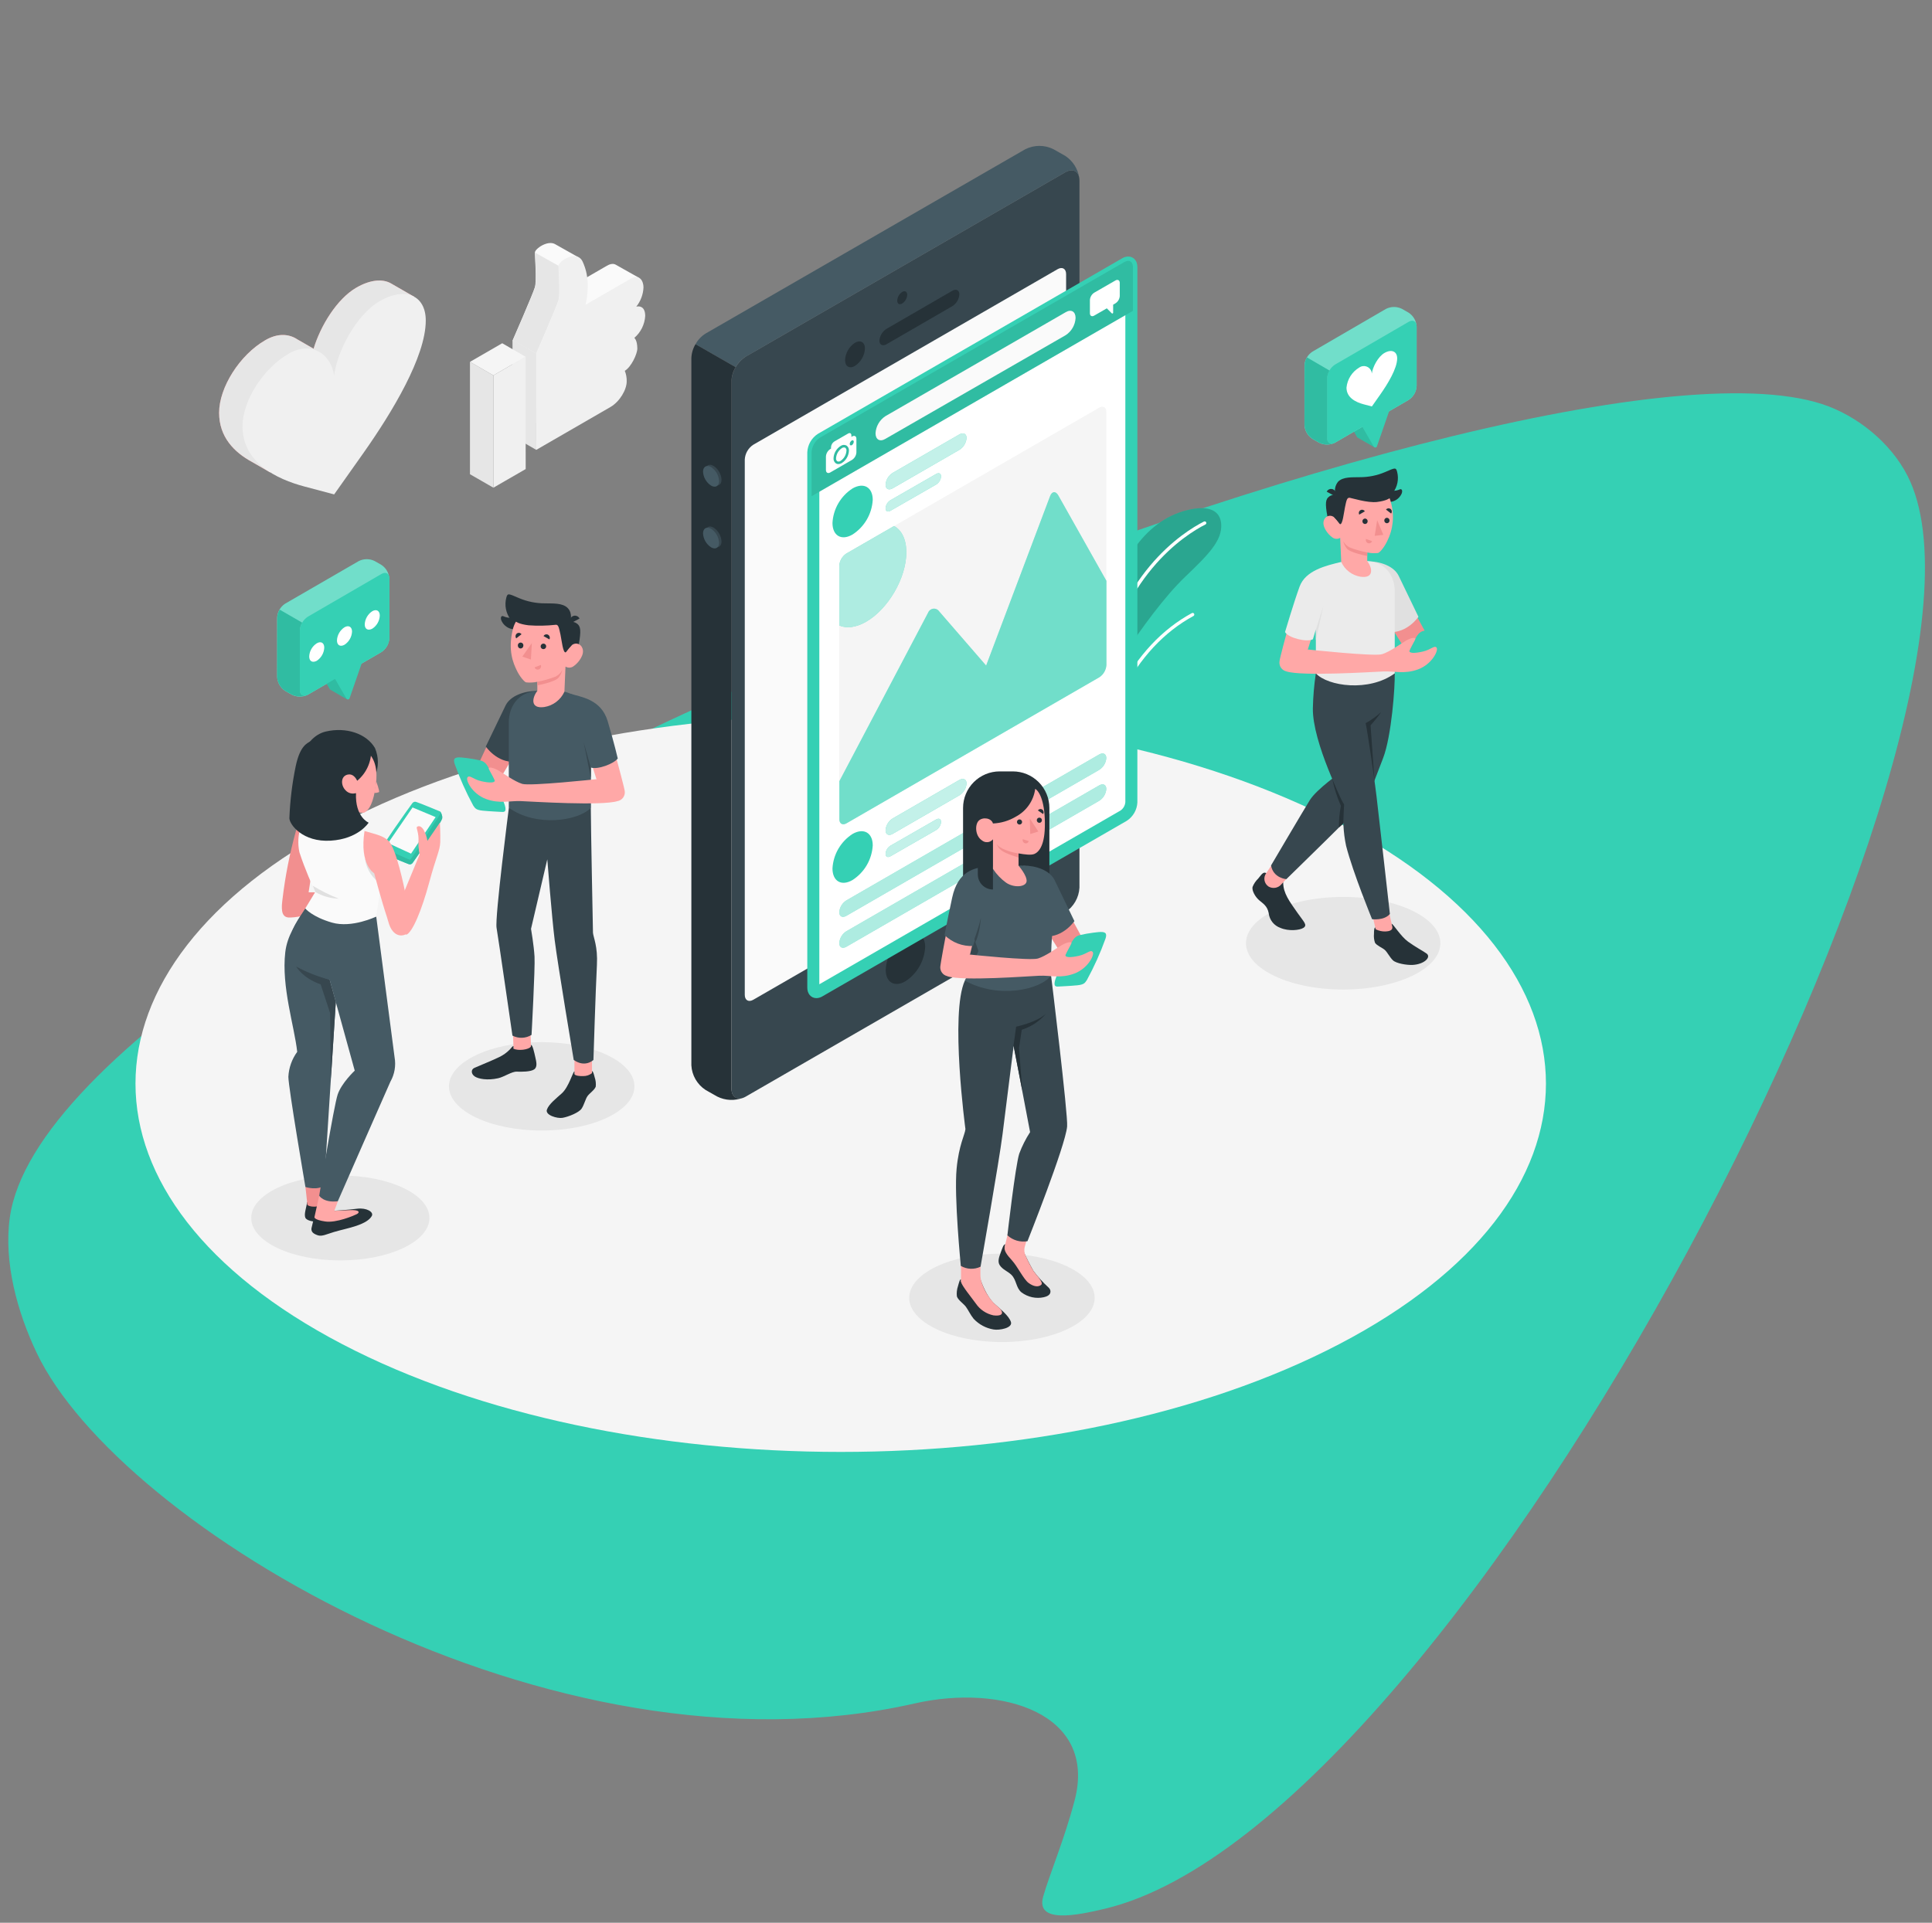 <svg width="221" height="220" viewBox="0 0 221 220" fill="none" xmlns="http://www.w3.org/2000/svg">
<rect x="0" y="0" width="221" height="220" fill="#808080" stroke="none"/>
<g style="mix-blend-mode:darken">
<path d="M208.417 46.231C174.217 35.096 6.399 102.196 1.127 139.281C0.399 144.405 1.978 150.127 4.201 154.801C13.598 174.563 62.969 204.371 104.608 194.911C114.637 192.633 125.53 196.05 122.926 205.999C121.748 210.496 120.033 214.511 119.33 216.998C118.442 220.143 123.23 219.151 126.408 218.39C167.559 208.539 232.395 82.247 218.2 54.439C216.27 50.658 212.452 47.545 208.417 46.231Z" fill="#35D0B4"/>
</g>
<path d="M39.126 153.784C70.631 170.242 121.707 170.242 153.212 153.784C184.717 137.326 184.714 110.646 153.212 94.188C121.711 77.731 70.631 77.731 39.126 94.188C7.621 110.646 7.625 137.326 39.126 153.784Z" fill="#F5F5F5"/>
<path d="M153.645 113.221C159.785 113.221 164.763 110.849 164.763 107.923C164.763 104.997 159.785 102.625 153.645 102.625C147.504 102.625 142.526 104.997 142.526 107.923C142.526 110.849 147.504 113.221 153.645 113.221Z" fill="#E6E6E6"/>
<path d="M38.931 144.215C44.56 144.215 49.124 142.04 49.124 139.357C49.124 136.674 44.56 134.499 38.931 134.499C33.301 134.499 28.738 136.674 28.738 139.357C28.738 142.04 33.301 144.215 38.931 144.215Z" fill="#E6E6E6"/>
<path d="M114.612 153.555C120.47 153.555 125.219 151.29 125.219 148.497C125.219 145.704 120.47 143.44 114.612 143.44C108.754 143.44 104.005 145.704 104.005 148.497C104.005 151.29 108.754 153.555 114.612 153.555Z" fill="#E6E6E6"/>
<path d="M61.965 129.355C67.823 129.355 72.572 127.091 72.572 124.298C72.572 121.505 67.823 119.241 61.965 119.241C56.107 119.241 51.358 121.505 51.358 124.298C51.358 127.091 56.107 129.355 61.965 129.355Z" fill="#E6E6E6"/>
<path d="M124.384 95.557C124.644 92.44 131.788 80.746 133.972 78.934C136.157 77.121 140.015 72.542 138.353 69.94C136.691 67.338 131.807 68.496 127.219 76.606C123.662 82.897 122.557 96.809 122.557 96.809L124.384 95.557Z" fill="#35D0B4"/>
<path d="M123.407 95.263H123.377C123.352 95.26 123.329 95.251 123.308 95.238C123.287 95.226 123.269 95.209 123.254 95.189C123.24 95.169 123.23 95.146 123.224 95.122C123.219 95.098 123.218 95.073 123.223 95.049C125.242 81.994 129.532 73.85 136.337 70.15C136.381 70.126 136.433 70.121 136.481 70.135C136.505 70.142 136.527 70.153 136.546 70.169C136.565 70.185 136.581 70.204 136.593 70.225C136.605 70.247 136.612 70.271 136.615 70.296C136.618 70.32 136.615 70.345 136.608 70.369C136.601 70.393 136.59 70.415 136.574 70.434C136.559 70.453 136.54 70.469 136.518 70.481C129.821 74.121 125.595 82.179 123.591 95.109C123.583 95.152 123.56 95.191 123.527 95.22C123.493 95.248 123.451 95.263 123.407 95.263Z" fill="white"/>
<path d="M125.103 80.434C125.103 80.434 130.837 70.523 135.585 65.984C138.217 63.469 139.834 61.848 139.691 59.946C139.586 58.502 138.387 57.731 135.807 58.367C130.667 59.63 127.911 64.837 126.137 70.669C124.877 74.775 125.103 80.434 125.103 80.434Z" fill="#35D0B4"/>
<path opacity="0.2" d="M125.103 80.434C125.103 80.434 130.837 70.523 135.585 65.984C138.217 63.469 139.834 61.848 139.691 59.946C139.586 58.502 138.387 57.731 135.807 58.367C130.667 59.63 127.911 64.837 126.137 70.669C124.877 74.775 125.103 80.434 125.103 80.434Z" fill="black"/>
<path d="M125.768 78.806H125.742C125.692 78.797 125.648 78.77 125.618 78.729C125.589 78.688 125.576 78.638 125.584 78.588C127.625 65.706 135.386 60.856 137.717 59.675C137.762 59.653 137.813 59.649 137.86 59.664C137.908 59.68 137.947 59.713 137.969 59.758C137.981 59.78 137.988 59.803 137.99 59.828C137.992 59.853 137.989 59.878 137.981 59.901C137.974 59.925 137.961 59.946 137.945 59.965C137.929 59.984 137.909 59.999 137.887 60.01C135.597 61.171 127.971 65.939 125.956 78.648C125.949 78.692 125.926 78.733 125.891 78.762C125.857 78.791 125.813 78.806 125.768 78.806Z" fill="white"/>
<path d="M47.372 33.953L44.763 32.449C43.796 31.873 42.364 31.986 40.762 32.911C38.547 34.19 36.652 37.295 35.874 39.901L34.024 38.837C33.073 38.198 31.768 38.085 30.328 38.935C27.422 40.612 25.064 44.327 25.064 47.229C25.064 49.985 26.764 51.741 28.854 52.869L30.911 54.057L30.937 53.764C31.351 53.903 31.761 54.027 32.159 54.14L35.543 55.035L38.927 50.222C42.157 45.639 46.004 39.318 46.004 35.145C46.004 34.987 45.996 34.833 45.981 34.682L46.695 35.058L47.372 33.953Z" fill="#F28F8F"/>
<path d="M47.372 33.953L44.763 32.449C43.796 31.873 42.364 31.986 40.762 32.911C38.547 34.19 36.652 37.295 35.874 39.901L34.024 38.837C33.073 38.198 31.768 38.085 30.328 38.935C27.422 40.612 25.064 44.327 25.064 47.229C25.064 49.985 26.764 51.741 28.854 52.869L30.911 54.057L30.937 53.764C31.351 53.903 31.761 54.027 32.159 54.14L35.543 55.035L38.927 50.222C42.157 45.639 46.004 39.318 46.004 35.145C46.004 34.987 45.996 34.833 45.981 34.682L46.695 35.058L47.372 33.953Z" fill="#E6E6E6"/>
<path d="M38.224 56.569L34.84 55.671C31.603 54.813 27.741 52.922 27.741 48.775C27.741 45.868 30.099 42.153 33.005 40.476C35.678 38.931 37.893 40.582 38.22 42.973C38.559 40.198 40.766 35.995 43.439 34.453C46.342 32.776 48.703 33.772 48.703 36.675C48.703 40.811 44.853 47.169 41.627 51.756L38.224 56.569Z" fill="#F0F0F0"/>
<path d="M71.139 34.656C71.144 34.467 71.117 34.279 71.06 34.099L73.087 31.779L70.492 30.321C70.248 30.151 69.894 30.133 69.421 30.407L64.909 33.02L64.303 33.37C64.41 32.849 64.483 32.321 64.522 31.791C64.522 31.569 64.54 31.355 64.54 31.144L64.623 31.189L66.127 29.415L63.555 27.967C62.687 27.399 61.183 28.474 61.183 28.899C61.183 29.415 61.404 32.095 61.183 32.862C60.961 33.629 58.645 38.927 58.645 38.927V49.974L67.105 45.086C68.233 44.439 68.985 43.071 68.985 42.142C68.997 41.727 68.92 41.314 68.759 40.931C69.477 40.518 70.195 39.017 70.195 38.378C70.195 37.416 69.864 37.168 69.864 37.168C70.233 36.854 70.535 36.471 70.754 36.04C70.973 35.609 71.104 35.138 71.139 34.656Z" fill="#FAFAFA"/>
<path d="M61.348 51.478L58.675 49.933L58.663 38.89L61.34 40.435L61.348 51.478Z" fill="#E6E6E6"/>
<path d="M72.903 39.875C72.903 40.514 72.188 42.014 71.47 42.428C71.626 42.814 71.701 43.229 71.688 43.646C71.688 44.567 70.917 45.944 69.808 46.583L61.348 51.471V40.898V40.431C61.348 40.431 63.672 35.13 63.89 34.363C64.108 33.596 63.89 30.919 63.89 30.403C63.89 29.888 65.992 28.489 66.657 29.956C67.323 31.422 67.379 32.919 66.992 34.867L72.105 31.911C73.184 31.287 73.609 32.182 73.609 32.881C73.575 33.684 73.287 34.456 72.786 35.085C72.786 35.085 73.805 34.784 73.805 36.152C73.776 36.633 73.651 37.102 73.437 37.533C73.224 37.964 72.925 38.347 72.56 38.66C72.56 38.66 72.903 38.92 72.903 39.875Z" fill="#F0F0F0"/>
<path d="M56.437 55.802L60.133 53.67L60.122 40.819L56.437 42.95V55.802Z" fill="#F0F0F0"/>
<path d="M56.438 55.802L53.76 54.261V41.405L56.438 42.95V55.802Z" fill="#E6E6E6"/>
<path d="M57.449 39.273L60.122 40.819L56.438 42.95L53.76 41.405L57.449 39.273Z" fill="#F5F5F5"/>
<path d="M63.879 34.366C63.66 35.118 61.337 40.435 61.337 40.435L58.667 38.931C58.667 38.931 60.983 33.633 61.205 32.866C61.427 32.099 61.205 29.418 61.205 28.903L63.882 30.407C63.879 30.922 64.104 33.603 63.879 34.366Z" fill="#E6E6E6"/>
<path d="M157.221 51.177L155.98 48.846L156.976 45.966V44.203L153.923 45.966V47.729L155.235 50.008C155.256 50.044 155.287 50.071 155.325 50.087L157.221 51.177Z" fill="#35D0B4"/>
<path opacity="0.1" d="M157.221 51.177L155.98 48.846L156.976 45.966V44.203L153.923 45.966V47.729L155.235 50.008C155.256 50.044 155.287 50.071 155.325 50.087L157.221 51.177Z" fill="black"/>
<path d="M150.137 40.232L158.544 35.344C158.828 35.201 159.142 35.127 159.46 35.127C159.778 35.127 160.091 35.201 160.375 35.344L161.127 35.776C161.395 35.95 161.617 36.184 161.777 36.459C161.936 36.735 162.028 37.045 162.045 37.363V44.176C162.027 44.494 161.935 44.804 161.775 45.079C161.616 45.355 161.394 45.589 161.127 45.763L152.712 50.651C152.428 50.794 152.115 50.868 151.797 50.868C151.479 50.868 151.165 50.794 150.881 50.651L150.129 50.219C149.863 50.045 149.641 49.81 149.482 49.535C149.323 49.259 149.232 48.95 149.215 48.632V41.811C149.235 41.494 149.328 41.186 149.488 40.912C149.648 40.638 149.87 40.405 150.137 40.232Z" fill="#35D0B4"/>
<path opacity="0.3" d="M150.137 40.232L158.544 35.344C158.828 35.201 159.142 35.127 159.46 35.127C159.778 35.127 160.091 35.201 160.375 35.344L161.127 35.776C161.395 35.95 161.617 36.184 161.777 36.459C161.936 36.735 162.028 37.045 162.045 37.363V44.176C162.027 44.494 161.935 44.804 161.775 45.079C161.616 45.355 161.394 45.589 161.127 45.763L152.712 50.651C152.428 50.794 152.115 50.868 151.797 50.868C151.479 50.868 151.165 50.794 150.881 50.651L150.129 50.219C149.863 50.045 149.641 49.81 149.482 49.535C149.323 49.259 149.232 48.95 149.215 48.632V41.811C149.235 41.494 149.328 41.186 149.488 40.912C149.648 40.638 149.87 40.405 150.137 40.232Z" fill="white"/>
<path d="M152.716 50.643C152.208 50.933 151.799 50.7 151.799 50.113V43.3C151.816 42.982 151.908 42.673 152.068 42.397C152.227 42.121 152.449 41.887 152.716 41.713L161.131 36.825C161.639 36.532 162.048 36.769 162.048 37.356V44.169C162.031 44.487 161.939 44.796 161.779 45.072C161.62 45.347 161.398 45.582 161.131 45.755" fill="#35D0B4"/>
<path d="M149.223 48.624C149.239 48.942 149.331 49.251 149.49 49.527C149.648 49.803 149.87 50.037 150.137 50.211L150.889 50.643C151.147 50.773 151.429 50.846 151.718 50.859C152.006 50.871 152.294 50.822 152.562 50.715C152.133 50.88 151.81 50.636 151.81 50.113V43.3C151.822 42.981 151.915 42.671 152.081 42.398L149.501 40.894C149.337 41.167 149.245 41.478 149.234 41.796L149.223 48.624Z" fill="#35D0B4"/>
<path opacity="0.1" d="M149.223 48.624C149.239 48.942 149.331 49.251 149.49 49.527C149.648 49.803 149.87 50.037 150.137 50.211L150.889 50.643C151.147 50.773 151.429 50.846 151.718 50.859C152.006 50.871 152.294 50.822 152.562 50.715C152.133 50.88 151.81 50.636 151.81 50.113V43.3C151.822 42.981 151.915 42.671 152.081 42.398L149.501 40.894C149.337 41.167 149.245 41.478 149.234 41.796L149.223 48.624Z" fill="black"/>
<path d="M155.837 48.835L157.149 51.11C157.168 51.142 157.197 51.168 157.23 51.184C157.263 51.201 157.301 51.208 157.338 51.205C157.376 51.201 157.411 51.187 157.441 51.164C157.47 51.142 157.493 51.111 157.506 51.076L158.894 47.071V45.308L155.837 47.071V48.835Z" fill="#35D0B4"/>
<path d="M156.927 46.507L155.987 46.259C155.092 46.022 154.024 45.507 154.024 44.353C154.07 43.883 154.225 43.43 154.478 43.031C154.73 42.631 155.074 42.297 155.48 42.056C155.613 41.96 155.769 41.903 155.932 41.889C156.095 41.874 156.258 41.904 156.406 41.975C156.554 42.045 156.679 42.154 156.77 42.29C156.861 42.426 156.914 42.584 156.923 42.747C157.017 41.995 157.627 40.815 158.367 40.386C159.172 39.924 159.822 40.198 159.822 41.003C159.822 42.153 158.758 43.906 157.863 45.176L156.927 46.507Z" fill="white"/>
<path d="M32.622 69.071L41.036 64.202C41.32 64.057 41.634 63.982 41.952 63.982C42.27 63.982 42.584 64.057 42.868 64.202L43.62 64.631C43.886 64.805 44.107 65.04 44.266 65.315C44.424 65.591 44.516 65.9 44.533 66.217V73.031C44.516 73.348 44.424 73.657 44.266 73.933C44.107 74.208 43.886 74.443 43.62 74.617L35.216 79.486C34.932 79.631 34.617 79.706 34.299 79.706C33.98 79.706 33.665 79.631 33.381 79.486L32.629 79.058C32.359 78.883 32.134 78.647 31.973 78.368C31.812 78.09 31.72 77.777 31.704 77.456V70.658C31.721 70.34 31.813 70.03 31.972 69.754C32.132 69.478 32.354 69.244 32.622 69.071Z" fill="#35D0B4"/>
<path opacity="0.3" d="M32.622 69.071L41.036 64.202C41.32 64.057 41.634 63.982 41.952 63.982C42.27 63.982 42.584 64.057 42.868 64.202L43.62 64.631C43.886 64.805 44.107 65.04 44.266 65.315C44.424 65.591 44.516 65.9 44.533 66.217V73.031C44.516 73.348 44.424 73.657 44.266 73.933C44.107 74.208 43.886 74.443 43.62 74.617L35.216 79.486C34.932 79.631 34.617 79.706 34.299 79.706C33.98 79.706 33.665 79.631 33.381 79.486L32.629 79.058C32.359 78.883 32.134 78.647 31.973 78.368C31.812 78.09 31.72 77.777 31.704 77.456V70.658C31.721 70.34 31.813 70.03 31.972 69.754C32.132 69.478 32.354 69.244 32.622 69.071Z" fill="white"/>
<path d="M39.702 80.024L38.461 77.689L39.461 74.809V73.046L36.404 74.824V76.588L37.72 78.844C37.74 78.878 37.77 78.906 37.807 78.922L39.702 80.024Z" fill="#35D0B4"/>
<path opacity="0.1" d="M39.702 80.024L38.461 77.689L39.461 74.809V73.046L36.404 74.824V76.588L37.72 78.844C37.74 78.878 37.77 78.906 37.807 78.922L39.702 80.024Z" fill="black"/>
<path d="M35.216 79.486C34.708 79.78 34.299 79.543 34.299 78.956V72.143C34.316 71.826 34.408 71.517 34.568 71.242C34.727 70.967 34.949 70.733 35.216 70.56L43.635 65.672C44.139 65.383 44.548 65.62 44.548 66.202V73.015C44.531 73.333 44.439 73.642 44.281 73.918C44.122 74.193 43.901 74.428 43.635 74.602" fill="#35D0B4"/>
<path d="M31.704 77.456C31.722 77.774 31.814 78.083 31.973 78.359C32.133 78.635 32.355 78.869 32.622 79.043L33.374 79.471C33.632 79.601 33.915 79.674 34.204 79.687C34.493 79.7 34.781 79.652 35.051 79.547C34.618 79.708 34.299 79.464 34.299 78.941V72.143C34.31 71.825 34.401 71.514 34.566 71.241L31.99 69.755C31.825 70.028 31.731 70.339 31.719 70.658L31.704 77.456Z" fill="#35D0B4"/>
<path opacity="0.1" d="M31.704 77.456C31.722 77.774 31.814 78.083 31.973 78.359C32.133 78.635 32.355 78.869 32.622 79.043L33.374 79.471C33.632 79.601 33.915 79.674 34.204 79.687C34.493 79.7 34.781 79.652 35.051 79.547C34.618 79.708 34.299 79.464 34.299 78.941V72.143C34.31 71.825 34.401 71.514 34.566 71.241L31.99 69.755C31.825 70.028 31.731 70.339 31.719 70.658L31.704 77.456Z" fill="black"/>
<path d="M38.322 77.678L39.634 79.934C39.653 79.966 39.681 79.992 39.714 80.009C39.747 80.026 39.784 80.034 39.822 80.03C39.859 80.026 39.894 80.012 39.923 79.989C39.953 79.966 39.975 79.935 39.987 79.9L41.375 75.896V74.132L38.322 75.896V77.678Z" fill="#35D0B4"/>
<path d="M36.231 73.609C35.978 73.773 35.767 73.995 35.617 74.256C35.467 74.518 35.383 74.812 35.37 75.114C35.37 75.662 35.746 75.865 36.231 75.61C36.483 75.445 36.693 75.222 36.842 74.961C36.992 74.7 37.078 74.407 37.092 74.106C37.096 73.557 36.72 73.32 36.231 73.609Z" fill="white"/>
<path d="M39.408 71.771C39.155 71.935 38.945 72.157 38.795 72.419C38.644 72.68 38.558 72.974 38.544 73.275C38.544 73.824 38.92 74.046 39.408 73.771C39.66 73.606 39.87 73.384 40.019 73.123C40.169 72.861 40.255 72.568 40.269 72.267C40.269 71.718 39.882 71.496 39.408 71.771Z" fill="white"/>
<path d="M42.582 69.936C42.33 70.101 42.121 70.323 41.971 70.585C41.821 70.846 41.736 71.139 41.721 71.44C41.721 71.989 42.097 72.192 42.582 71.936C42.836 71.773 43.046 71.551 43.196 71.29C43.346 71.028 43.431 70.734 43.443 70.432C43.443 69.88 43.059 69.658 42.582 69.936Z" fill="white"/>
<path d="M121.85 19.714L85.295 40.807C84.822 41.117 84.427 41.533 84.145 42.023C83.862 42.513 83.698 43.062 83.667 43.627V124.539C83.667 125.576 84.397 125.998 85.295 125.479L121.85 104.385C122.324 104.076 122.718 103.66 123.001 103.17C123.284 102.68 123.447 102.13 123.478 101.565V20.654C123.478 19.616 122.749 19.195 121.85 19.714Z" fill="#37474F"/>
<path d="M85.296 40.807L121.85 19.714C122.655 19.251 123.32 19.541 123.452 20.349C123.378 19.84 123.197 19.353 122.921 18.92C122.644 18.486 122.28 18.116 121.85 17.834L120.523 17.082C120.018 16.826 119.461 16.692 118.895 16.692C118.329 16.692 117.771 16.826 117.267 17.082L80.712 38.164C80.231 38.464 79.835 38.882 79.561 39.379L84.145 42.011C84.42 41.518 84.816 41.104 85.296 40.807Z" fill="#455A64"/>
<path d="M79.084 121.892C79.114 122.457 79.277 123.007 79.56 123.497C79.843 123.987 80.238 124.403 80.712 124.712L82.039 125.464C82.498 125.695 83.001 125.826 83.514 125.849C84.028 125.872 84.54 125.785 85.017 125.595C84.265 125.885 83.667 125.452 83.667 124.524V43.616C83.686 43.049 83.851 42.496 84.145 42.011L79.561 39.379C79.268 39.864 79.104 40.417 79.084 40.984V121.892Z" fill="#263238"/>
<path d="M86.171 50.884L120.974 30.802C121.512 30.49 121.952 30.742 121.952 31.366V92.62C121.932 92.959 121.834 93.288 121.664 93.582C121.494 93.876 121.258 94.126 120.974 94.312L86.171 114.39C85.634 114.703 85.194 114.451 85.194 113.826V52.576C85.212 52.237 85.31 51.907 85.48 51.613C85.65 51.319 85.887 51.069 86.171 50.884Z" fill="#FAFAFA"/>
<path d="M103.204 33.4C103.038 33.509 102.9 33.656 102.8 33.828C102.701 34.001 102.644 34.194 102.633 34.393C102.633 34.769 102.888 34.908 103.204 34.724C103.371 34.615 103.51 34.468 103.609 34.296C103.708 34.123 103.766 33.93 103.776 33.731C103.776 33.366 103.52 33.22 103.204 33.4Z" fill="#263238"/>
<path d="M97.794 39.221C97.463 39.44 97.189 39.734 96.993 40.079C96.797 40.424 96.685 40.81 96.666 41.206C96.666 41.935 97.177 42.232 97.794 41.868C98.128 41.65 98.406 41.357 98.605 41.012C98.804 40.667 98.919 40.28 98.941 39.882C98.941 39.153 98.425 38.856 97.794 39.221Z" fill="#263238"/>
<path d="M100.595 38.972C100.595 39.461 100.971 39.645 101.411 39.386L108.931 35.036C109.163 34.889 109.357 34.691 109.498 34.456C109.639 34.221 109.723 33.956 109.743 33.682C109.743 33.197 109.367 33.013 108.931 33.272L101.411 37.623C101.178 37.768 100.983 37.965 100.842 38.2C100.7 38.434 100.615 38.699 100.595 38.972Z" fill="#263238"/>
<path d="M81.618 53.306C81.886 53.479 82.108 53.713 82.268 53.989C82.427 54.264 82.519 54.574 82.536 54.892C82.536 55.475 82.126 55.712 81.618 55.422C81.352 55.247 81.131 55.012 80.972 54.736C80.813 54.46 80.722 54.15 80.704 53.832C80.712 53.249 81.114 53.016 81.618 53.306Z" fill="#37474F"/>
<path d="M81.618 60.363C81.885 60.537 82.107 60.771 82.266 61.047C82.426 61.322 82.518 61.632 82.536 61.95C82.536 62.536 82.126 62.773 81.618 62.48C81.356 62.306 81.138 62.075 80.981 61.803C80.823 61.531 80.731 61.226 80.712 60.912C80.712 60.31 81.114 60.074 81.618 60.363Z" fill="#37474F"/>
<path d="M81.336 53.445C81.603 53.618 81.825 53.853 81.984 54.128C82.144 54.404 82.236 54.713 82.254 55.031C82.254 55.618 81.844 55.855 81.336 55.562C81.07 55.387 80.848 55.153 80.689 54.877C80.529 54.602 80.437 54.293 80.419 53.975C80.419 53.392 80.832 53.155 81.336 53.445Z" fill="#455A64"/>
<path d="M81.336 60.506C81.603 60.68 81.825 60.914 81.984 61.19C82.144 61.465 82.236 61.775 82.254 62.093C82.254 62.679 81.844 62.916 81.336 62.623C81.07 62.449 80.848 62.214 80.689 61.939C80.529 61.663 80.437 61.354 80.419 61.036C80.419 60.45 80.832 60.213 81.336 60.506Z" fill="#455A64"/>
<path d="M103.573 107.055C102.916 107.484 102.369 108.062 101.977 108.742C101.585 109.422 101.359 110.185 101.317 110.969C101.317 112.413 102.328 112.996 103.573 112.277C104.23 111.847 104.777 111.269 105.169 110.588C105.561 109.907 105.787 109.144 105.829 108.359C105.833 106.916 104.821 106.333 103.573 107.055Z" fill="#263238"/>
<path d="M93.387 113.518C93.067 113.518 93.034 113.142 93.034 113.007V51.756C93.053 51.45 93.143 51.153 93.296 50.888C93.45 50.623 93.662 50.396 93.917 50.226L128.72 30.144C128.824 30.082 128.941 30.046 129.062 30.039C129.381 30.039 129.415 30.392 129.415 30.546V91.8C129.396 92.106 129.306 92.403 129.153 92.667C128.999 92.932 128.787 93.158 128.532 93.327L93.729 113.409C93.626 113.474 93.508 113.512 93.387 113.518Z" fill="white" stroke="#35D0B4" stroke-miterlimit="10"/>
<path d="M129.062 30.227C129.205 30.227 129.227 30.426 129.227 30.546V91.8C129.208 92.073 129.127 92.338 128.991 92.574C128.854 92.811 128.665 93.013 128.438 93.165L93.635 113.247C93.56 113.295 93.475 113.323 93.387 113.33C93.244 113.33 93.222 113.127 93.222 113.007V51.756C93.24 51.484 93.321 51.219 93.458 50.983C93.595 50.746 93.784 50.544 94.011 50.392L128.814 30.309C128.888 30.261 128.973 30.232 129.062 30.227ZM129.062 29.851C128.907 29.856 128.757 29.901 128.626 29.982L93.823 50.064C93.538 50.249 93.301 50.499 93.132 50.793C92.962 51.087 92.864 51.417 92.846 51.756V113.007C92.846 113.45 93.067 113.706 93.387 113.706C93.542 113.7 93.692 113.653 93.823 113.571L128.626 93.492C128.91 93.307 129.147 93.057 129.317 92.763C129.487 92.469 129.585 92.139 129.603 91.8V30.546C129.603 30.106 129.381 29.851 129.062 29.851Z" fill="#35D0B4"/>
<path d="M129.062 30.227C129.205 30.227 129.227 30.426 129.227 30.546V91.8C129.208 92.073 129.127 92.338 128.991 92.574C128.854 92.811 128.665 93.013 128.438 93.165L93.635 113.247C93.56 113.295 93.475 113.323 93.387 113.33C93.244 113.33 93.222 113.127 93.222 113.007V51.756C93.24 51.484 93.321 51.219 93.458 50.983C93.595 50.746 93.784 50.544 94.011 50.392L128.814 30.309C128.888 30.261 128.973 30.232 129.062 30.227M129.062 29.851C128.907 29.856 128.757 29.901 128.626 29.982L93.823 50.064C93.538 50.249 93.301 50.499 93.132 50.793C92.962 51.087 92.864 51.417 92.846 51.756V113.007C92.846 113.45 93.067 113.706 93.387 113.706C93.542 113.7 93.692 113.653 93.823 113.571L128.626 93.492C128.91 93.307 129.147 93.057 129.317 92.763C129.487 92.469 129.585 92.139 129.603 91.8V30.546C129.603 30.106 129.381 29.851 129.062 29.851V29.851Z" stroke="#35D0B4" stroke-miterlimit="10"/>
<path d="M129.592 30.546C129.592 29.922 129.156 29.67 128.614 29.982L93.812 50.064C93.527 50.249 93.29 50.499 93.12 50.793C92.95 51.087 92.852 51.417 92.834 51.756V56.776L129.592 35.566V30.546Z" fill="#35D0B4"/>
<path opacity="0.1" d="M129.592 30.546C129.592 29.922 129.156 29.67 128.614 29.982L93.812 50.064C93.527 50.249 93.29 50.499 93.12 50.793C92.95 51.087 92.852 51.417 92.834 51.756V56.776L129.592 35.566V30.546Z" fill="black"/>
<path d="M96.681 51.222C96.619 51.199 96.552 51.191 96.487 51.2C96.421 51.208 96.359 51.233 96.305 51.271C96.111 51.4 95.95 51.571 95.834 51.772C95.718 51.973 95.65 52.198 95.635 52.429C95.626 52.496 95.635 52.564 95.66 52.626C95.686 52.688 95.728 52.742 95.782 52.783C95.844 52.808 95.911 52.817 95.977 52.807C96.043 52.798 96.106 52.772 96.158 52.73C96.35 52.602 96.51 52.431 96.626 52.231C96.741 52.031 96.809 51.806 96.824 51.576C96.833 51.51 96.825 51.442 96.8 51.38C96.775 51.318 96.734 51.263 96.681 51.222Z" fill="white"/>
<path d="M97.474 49.94L97.391 49.989V49.82C97.391 49.583 97.226 49.485 97.015 49.606L95.436 50.516C95.328 50.586 95.237 50.681 95.172 50.792C95.106 50.904 95.068 51.029 95.06 51.159V51.331L94.974 51.38C94.829 51.474 94.709 51.601 94.623 51.75C94.537 51.899 94.487 52.066 94.477 52.238V53.768C94.477 54.084 94.699 54.215 94.974 54.057L97.467 52.617C97.611 52.523 97.731 52.396 97.818 52.246C97.904 52.097 97.954 51.929 97.963 51.756V50.219C97.97 49.91 97.749 49.782 97.474 49.94ZM96.301 52.978C96.18 53.053 96.041 53.094 95.899 53.099C95.806 53.1 95.716 53.076 95.635 53.031C95.538 52.965 95.46 52.875 95.409 52.769C95.358 52.664 95.337 52.546 95.346 52.429C95.359 52.148 95.44 51.873 95.581 51.629C95.722 51.385 95.92 51.178 96.158 51.027C96.254 50.958 96.366 50.917 96.484 50.907C96.601 50.898 96.719 50.921 96.824 50.974C96.921 51.039 96.999 51.13 97.049 51.236C97.1 51.342 97.12 51.459 97.109 51.576C97.096 51.857 97.016 52.131 96.875 52.375C96.735 52.619 96.538 52.826 96.301 52.978ZM97.429 50.937C97.301 51.008 97.2 50.937 97.2 50.801C97.204 50.721 97.226 50.644 97.266 50.574C97.306 50.505 97.362 50.446 97.429 50.403C97.557 50.328 97.662 50.403 97.662 50.534C97.659 50.614 97.638 50.691 97.6 50.761C97.562 50.831 97.509 50.891 97.444 50.937H97.429Z" fill="white"/>
<path d="M127.592 32.092L125.159 33.494C125.018 33.586 124.901 33.71 124.816 33.855C124.732 34.001 124.683 34.164 124.674 34.333V35.837C124.674 36.141 124.892 36.269 125.159 36.115L126.607 35.28L127.174 35.848C127.188 35.86 127.204 35.868 127.222 35.871C127.24 35.875 127.259 35.873 127.275 35.865C127.292 35.858 127.306 35.846 127.316 35.831C127.327 35.816 127.332 35.798 127.332 35.78V34.859L127.592 34.709C127.735 34.618 127.854 34.495 127.941 34.349C128.027 34.203 128.077 34.039 128.088 33.87V32.366C128.088 32.062 127.859 31.937 127.592 32.092Z" fill="white"/>
<path d="M97.531 55.881C98.801 55.159 99.832 55.746 99.832 57.197C99.786 57.991 99.554 58.763 99.154 59.45C98.754 60.137 98.198 60.721 97.531 61.153C96.256 61.905 95.226 61.299 95.226 59.837C95.268 59.042 95.5 58.268 95.9 57.581C96.301 56.893 96.86 56.31 97.531 55.881Z" fill="#35D0B4"/>
<path d="M102.11 54.11L109.747 49.703C110.198 49.444 110.563 49.628 110.563 50.113C110.543 50.387 110.458 50.653 110.317 50.888C110.175 51.123 109.98 51.321 109.747 51.467L102.11 55.874C101.663 56.133 101.298 55.949 101.298 55.464C101.318 55.19 101.402 54.925 101.543 54.69C101.684 54.455 101.878 54.256 102.11 54.11Z" fill="#35D0B4"/>
<g opacity="0.7">
<path d="M102.11 54.11L109.747 49.703C110.198 49.444 110.563 49.628 110.563 50.113C110.543 50.387 110.458 50.653 110.317 50.888C110.175 51.123 109.98 51.321 109.747 51.467L102.11 55.874C101.663 56.133 101.298 55.949 101.298 55.464C101.318 55.19 101.402 54.925 101.543 54.69C101.684 54.455 101.878 54.256 102.11 54.11Z" fill="white"/>
</g>
<path d="M101.854 57.235L107.092 54.227C107.4 54.05 107.649 54.174 107.649 54.509C107.635 54.696 107.578 54.878 107.481 55.039C107.384 55.201 107.251 55.337 107.092 55.437L101.854 58.445C101.546 58.622 101.298 58.494 101.298 58.16C101.312 57.973 101.369 57.791 101.466 57.631C101.563 57.47 101.696 57.334 101.854 57.235Z" fill="#35D0B4"/>
<g opacity="0.7">
<path d="M101.854 57.235L107.092 54.227C107.4 54.05 107.649 54.174 107.649 54.509C107.635 54.696 107.578 54.878 107.481 55.039C107.384 55.201 107.251 55.337 107.092 55.437L101.854 58.445C101.546 58.622 101.298 58.494 101.298 58.16C101.312 57.973 101.369 57.791 101.466 57.631C101.563 57.47 101.696 57.334 101.854 57.235Z" fill="white"/>
</g>
<path d="M97.531 95.414C98.801 94.692 99.832 95.282 99.832 96.73C99.786 97.523 99.554 98.295 99.154 98.983C98.754 99.67 98.198 100.253 97.531 100.685C96.256 101.437 95.226 100.832 95.226 99.369C95.269 98.575 95.501 97.802 95.902 97.114C96.302 96.426 96.861 95.844 97.531 95.414Z" fill="#35D0B4"/>
<path d="M102.11 93.647L109.747 89.236C110.198 88.977 110.563 89.161 110.563 89.646C110.543 89.92 110.458 90.185 110.317 90.42C110.175 90.656 109.98 90.854 109.747 90.999L102.11 95.41C101.663 95.669 101.298 95.485 101.298 94.996C101.318 94.724 101.402 94.459 101.543 94.225C101.684 93.99 101.879 93.792 102.11 93.647Z" fill="#35D0B4"/>
<g opacity="0.7">
<path d="M102.11 93.647L109.747 89.236C110.198 88.977 110.563 89.161 110.563 89.646C110.543 89.92 110.458 90.185 110.317 90.42C110.175 90.656 109.98 90.854 109.747 90.999L102.11 95.41C101.663 95.669 101.298 95.485 101.298 94.996C101.318 94.724 101.402 94.459 101.543 94.225C101.684 93.99 101.879 93.792 102.11 93.647Z" fill="white"/>
</g>
<path d="M101.854 96.767L107.092 93.759C107.4 93.583 107.649 93.707 107.649 94.041C107.635 94.229 107.578 94.411 107.481 94.572C107.384 94.733 107.251 94.87 107.092 94.97L101.854 97.978C101.546 98.155 101.298 98.027 101.298 97.696C101.311 97.508 101.368 97.326 101.465 97.165C101.562 97.004 101.695 96.868 101.854 96.767Z" fill="#35D0B4"/>
<g opacity="0.7">
<path d="M101.854 96.767L107.092 93.759C107.4 93.583 107.649 93.707 107.649 94.041C107.635 94.229 107.578 94.411 107.481 94.572C107.384 94.733 107.251 94.87 107.092 94.97L101.854 97.978C101.546 98.155 101.298 98.027 101.298 97.696C101.311 97.508 101.368 97.326 101.465 97.165C101.562 97.004 101.695 96.868 101.854 96.767Z" fill="white"/>
</g>
<path d="M96.816 63.341L125.734 46.647C126.185 46.387 126.55 46.598 126.55 47.117V75.997C126.535 76.28 126.453 76.556 126.311 76.802C126.169 77.047 125.972 77.256 125.734 77.411L96.816 94.203C96.365 94.463 96.004 94.252 96.004 93.733V64.751C96.019 64.469 96.1 64.194 96.241 63.949C96.382 63.703 96.579 63.495 96.816 63.341Z" fill="#F5F5F5"/>
<path d="M107.431 69.955C107.357 69.847 107.255 69.761 107.136 69.706C107.016 69.652 106.885 69.631 106.755 69.646C106.624 69.661 106.501 69.712 106.397 69.792C106.294 69.872 106.214 69.979 106.167 70.101L96.015 89.383V93.733C96.015 94.252 96.391 94.463 96.827 94.203L125.746 77.497C125.983 77.342 126.181 77.134 126.322 76.888C126.464 76.642 126.546 76.367 126.561 76.084V66.458L121.068 56.701C120.764 56.156 120.339 56.189 120.117 56.772L112.804 76.155L107.431 69.955Z" fill="#35D0B4"/>
<g opacity="0.3">
<path d="M107.431 69.955C107.357 69.847 107.255 69.761 107.136 69.706C107.016 69.652 106.885 69.631 106.755 69.646C106.624 69.661 106.501 69.712 106.397 69.792C106.294 69.872 106.214 69.979 106.167 70.101L96.015 89.383V93.733C96.015 94.252 96.391 94.463 96.827 94.203L125.746 77.497C125.983 77.342 126.181 77.134 126.322 76.888C126.464 76.642 126.546 76.367 126.561 76.084V66.458L121.068 56.701C120.764 56.156 120.339 56.189 120.117 56.772L112.804 76.155L107.431 69.955Z" fill="white"/>
</g>
<path d="M99.053 71.154C101.603 69.692 103.674 66.127 103.674 63.194C103.674 61.69 103.133 60.66 102.272 60.186L96.816 63.333C96.579 63.488 96.382 63.696 96.241 63.941C96.1 64.186 96.019 64.461 96.004 64.743V71.564C96.816 71.929 97.88 71.816 99.053 71.154Z" fill="#35D0B4"/>
<g opacity="0.6">
<path d="M99.053 71.154C101.603 69.692 103.674 66.127 103.674 63.194C103.674 61.69 103.133 60.66 102.272 60.186L96.816 63.333C96.579 63.488 96.382 63.696 96.241 63.941C96.1 64.186 96.019 64.461 96.004 64.743V71.564C96.816 71.929 97.88 71.816 99.053 71.154Z" fill="white"/>
</g>
<path d="M96.816 103.024L125.734 86.326C126.185 86.066 126.55 86.251 126.55 86.739C126.53 87.013 126.445 87.277 126.303 87.512C126.162 87.746 125.967 87.944 125.734 88.089L96.816 104.787C96.365 105.047 96.004 104.863 96.004 104.374C96.023 104.101 96.107 103.836 96.248 103.601C96.389 103.367 96.584 103.169 96.816 103.024Z" fill="#35D0B4"/>
<g opacity="0.6">
<path d="M96.816 103.024L125.734 86.326C126.185 86.066 126.55 86.251 126.55 86.739C126.53 87.013 126.445 87.277 126.303 87.512C126.162 87.746 125.967 87.944 125.734 88.089L96.816 104.787C96.365 105.047 96.004 104.863 96.004 104.374C96.023 104.101 96.107 103.836 96.248 103.601C96.389 103.367 96.584 103.169 96.816 103.024Z" fill="white"/>
</g>
<path d="M96.816 106.551L125.734 89.864C126.185 89.605 126.55 89.789 126.55 90.278C126.53 90.551 126.445 90.816 126.303 91.05C126.162 91.284 125.967 91.482 125.734 91.627L96.816 108.326C96.365 108.585 96.004 108.401 96.004 107.912C96.022 107.637 96.105 107.37 96.246 107.133C96.387 106.897 96.582 106.697 96.816 106.551Z" fill="#35D0B4"/>
<g opacity="0.6">
<path d="M96.816 106.551L125.734 89.864C126.185 89.605 126.55 89.789 126.55 90.278C126.53 90.551 126.445 90.816 126.303 91.05C126.162 91.284 125.967 91.482 125.734 91.627L96.816 108.326C96.365 108.585 96.004 108.401 96.004 107.912C96.022 107.637 96.105 107.37 96.246 107.133C96.387 106.897 96.582 106.697 96.816 106.551Z" fill="white"/>
</g>
<path d="M101.275 47.62L121.907 35.72C122.538 35.344 123.035 35.652 123.035 36.378C123.015 36.772 122.903 37.156 122.707 37.498C122.511 37.841 122.236 38.132 121.907 38.348L101.279 50.215C100.648 50.591 100.151 50.29 100.151 49.576C100.173 49.184 100.285 48.804 100.481 48.464C100.676 48.125 100.948 47.836 101.275 47.62Z" fill="#FAFAFA"/>
<path d="M161.89 70.192L163.353 72.873L161.078 74.824L158.991 71.519L161.89 70.192Z" fill="#F28F8F"/>
<path d="M156.401 64.217C157.852 64.217 159.45 64.758 159.999 65.898L162.255 70.575C162.255 70.575 160.973 72.455 158.939 72.32L156.401 64.217Z" fill="#E0E0E0"/>
<path d="M161.778 73.29C162.203 72.5 162.308 72.463 162.56 72.29C162.812 72.117 164.361 71.888 165.004 71.831C165.756 71.767 166.03 71.906 165.82 72.557C165.24 74.197 164.531 75.789 163.699 77.317C163.496 77.584 163.458 77.832 162.605 77.918C161.811 77.994 160.815 78.039 160.522 78.054C160.229 78.069 159.822 78.148 160.082 77.283C160.418 76.306 160.807 75.348 161.247 74.414C161.575 73.696 161.778 73.29 161.778 73.29Z" fill="#35D0B4"/>
<path d="M144.835 99.892C144.459 99.704 144.245 100.163 143.918 100.531C143.637 100.802 143.417 101.13 143.275 101.494C143.196 101.926 143.591 102.622 144.027 102.998C144.463 103.374 144.967 103.648 145.125 104.475C145.165 104.855 145.313 105.215 145.549 105.515C145.786 105.814 146.103 106.04 146.463 106.167C147.403 106.573 148.663 106.442 149.095 106.167C149.599 105.84 149.136 105.479 148.43 104.464C147.505 103.141 146.783 102.208 146.783 100.956L144.835 99.892Z" fill="#263238"/>
<path d="M145.576 98.805L144.824 99.933C144.662 100.164 144.597 100.449 144.645 100.727C144.693 101.005 144.849 101.252 145.079 101.415L145.102 101.434C145.333 101.571 145.605 101.623 145.871 101.581C146.137 101.539 146.379 101.406 146.557 101.204L147.745 99.911L145.576 98.805Z" fill="#FFA8A7"/>
<path d="M159.54 77.057C159.589 78.479 159.187 84.22 158.206 86.758C157.224 89.296 156.657 90.875 156.348 91.406C156.04 91.936 147.144 100.591 147.144 100.591C147.144 100.591 145.64 100.482 145.395 99.02C145.395 99.02 149.039 92.823 149.828 91.552C150.618 90.281 153.415 88.334 153.415 88.334L153.16 77.219L159.54 77.057Z" fill="#37474F"/>
<path d="M146.362 75.674C146.362 75.429 147.114 72.621 147.49 71.323L150.246 72.271L149.599 74.316L147.174 76.824C146.917 76.773 146.689 76.625 146.538 76.411C146.387 76.197 146.324 75.933 146.362 75.674Z" fill="#FFA8A7"/>
<path d="M157.581 107.305L159.461 106.878L158.839 104.139L156.958 104.567L157.581 107.305Z" fill="#FFA8A7"/>
<path d="M159.54 77.057H150.516C150.319 78.375 150.206 79.704 150.178 81.035C150.107 84.946 153.746 92.049 153.746 92.049C153.572 93.629 153.65 95.227 153.979 96.782C154.777 99.896 156.95 105.171 156.95 105.171C156.95 105.171 158.315 105.363 158.988 104.577C158.988 104.577 157.785 93.872 157.461 91.131C157.111 88.161 156.209 82.743 156.209 82.743C156.805 82.149 157.345 81.502 157.822 80.81C158.659 79.695 159.244 78.413 159.537 77.05" fill="#37474F"/>
<path d="M153.423 64.296C151.693 64.713 149.336 65.255 148.655 67.127C147.975 69 146.993 72.32 146.993 72.32C147.369 72.978 149.456 73.523 150.182 73.143L150.52 72.015V77.046C151.874 78.52 156.589 79.204 159.544 77.046V67.646C159.544 66.142 158.709 64.337 156.405 64.206L153.423 64.296Z" fill="#EBEBEB"/>
<path d="M150.52 72.027L151.389 69.293L150.52 73.249V72.027Z" fill="#E0E0E0"/>
<path d="M152.772 56.614C152.617 56.597 152.46 56.615 152.313 56.667C152.166 56.719 152.032 56.804 151.923 56.915C151.547 57.291 151.633 57.979 151.923 59.57L153.051 59.697L152.772 56.614Z" fill="#263238"/>
<path d="M159.356 56.156C159.593 56.158 159.828 56.113 160.048 56.024C160.394 55.825 160.484 56.219 160.292 56.562C160.167 56.807 159.981 57.016 159.752 57.169C159.523 57.321 159.258 57.413 158.984 57.434C158.984 57.385 158.661 56.55 158.661 56.55L159.356 56.156Z" fill="#263238"/>
<path d="M153.303 59.697C153.137 59.799 152.896 59.476 152.69 59.261C152.609 59.168 152.505 59.097 152.389 59.054C152.273 59.012 152.148 59 152.026 59.02C151.904 59.039 151.789 59.09 151.692 59.166C151.595 59.243 151.519 59.343 151.471 59.457C151.129 60.179 151.908 61.141 152.366 61.457C152.493 61.568 152.653 61.636 152.821 61.651C152.989 61.666 153.158 61.627 153.303 61.54L153.423 64.303C153.626 64.746 153.934 65.132 154.322 65.426C154.71 65.721 155.164 65.915 155.645 65.992C157.269 66.21 156.935 64.864 156.397 64.217V63.213C156.804 63.299 157.221 63.319 157.634 63.273C157.845 63.217 158.349 62.608 158.676 61.923C159.369 60.553 159.524 58.973 159.108 57.494C158.525 55.02 155.867 54.945 154.284 55.941C152.701 56.938 153.303 59.697 153.303 59.697Z" fill="#FFA8A7"/>
<path d="M153.303 59.98C153.22 59.98 152.9 59.449 152.69 59.261C152.4 58.998 152.772 56.629 152.772 56.629C152.693 56.375 152.677 56.104 152.726 55.842C152.775 55.58 152.888 55.334 153.054 55.125C153.626 54.524 154.731 54.625 155.54 54.599C156.534 54.603 157.519 54.405 158.435 54.016C159.586 53.516 159.672 53.46 159.811 53.964C159.922 54.38 159.936 54.816 159.851 55.239C159.767 55.661 159.586 56.059 159.322 56.4L158.946 57.009C158.946 57.009 158.597 57.302 157.525 57.434C156.453 57.566 154.626 56.987 154.397 56.956C154.085 56.915 154.021 57.216 153.852 58.039C153.709 58.75 153.588 59.976 153.303 59.98Z" fill="#263238"/>
<path d="M152.776 56.802L151.761 56.257C151.793 56.191 151.839 56.132 151.894 56.083C151.949 56.034 152.014 55.997 152.084 55.973C152.154 55.949 152.228 55.94 152.301 55.944C152.375 55.949 152.447 55.969 152.513 56.001C152.652 56.075 152.758 56.199 152.807 56.349C152.856 56.498 152.845 56.661 152.776 56.802Z" fill="#263238"/>
<path d="M156.397 63.213C155.705 63.081 155.027 62.885 154.37 62.63C154.063 62.468 153.81 62.218 153.645 61.912C153.724 62.219 153.865 62.507 154.058 62.758C154.434 63.251 156.397 63.612 156.397 63.612V63.213Z" fill="#F28F8F"/>
<path d="M156.446 59.645C156.447 59.726 156.416 59.804 156.36 59.863C156.303 59.921 156.226 59.955 156.145 59.957C156.105 59.956 156.065 59.947 156.028 59.931C155.991 59.914 155.957 59.891 155.929 59.861C155.901 59.832 155.879 59.797 155.865 59.76C155.85 59.722 155.843 59.682 155.844 59.641C155.843 59.56 155.874 59.482 155.931 59.423C155.987 59.365 156.064 59.331 156.145 59.329C156.186 59.33 156.226 59.339 156.263 59.355C156.3 59.372 156.333 59.395 156.361 59.425C156.389 59.454 156.411 59.489 156.425 59.526C156.44 59.564 156.447 59.604 156.446 59.645Z" fill="#263238"/>
<path d="M156.126 58.506L155.483 58.882C155.459 58.838 155.443 58.79 155.438 58.74C155.432 58.691 155.436 58.64 155.45 58.593C155.464 58.544 155.488 58.5 155.519 58.461C155.551 58.422 155.59 58.39 155.634 58.367C155.718 58.323 155.816 58.313 155.907 58.339C155.999 58.365 156.077 58.425 156.126 58.506Z" fill="#263238"/>
<path d="M156.262 61.664L156.95 61.923C156.916 62.014 156.848 62.087 156.762 62.129C156.675 62.171 156.575 62.178 156.484 62.149C156.437 62.132 156.394 62.106 156.358 62.072C156.322 62.038 156.292 61.998 156.272 61.953C156.251 61.908 156.24 61.859 156.238 61.809C156.236 61.76 156.244 61.71 156.262 61.664Z" fill="#F28F8F"/>
<path d="M159.131 58.758L158.544 58.306C158.603 58.23 158.689 58.18 158.784 58.165C158.879 58.15 158.976 58.173 159.055 58.227C159.095 58.257 159.129 58.294 159.155 58.337C159.18 58.38 159.197 58.427 159.204 58.477C159.211 58.526 159.208 58.576 159.195 58.624C159.183 58.673 159.161 58.718 159.131 58.758Z" fill="#263238"/>
<path d="M158.95 59.558C158.951 59.639 158.92 59.718 158.864 59.776C158.807 59.835 158.73 59.868 158.649 59.87C158.609 59.87 158.569 59.861 158.532 59.844C158.495 59.828 158.461 59.804 158.433 59.775C158.406 59.745 158.384 59.711 158.369 59.673C158.354 59.635 158.347 59.595 158.348 59.555C158.347 59.474 158.378 59.395 158.435 59.337C158.491 59.278 158.568 59.245 158.649 59.243C158.731 59.245 158.808 59.28 158.864 59.339C158.92 59.398 158.951 59.477 158.95 59.558Z" fill="#263238"/>
<path d="M157.533 59.521L157.251 61.311L158.239 61.194L157.533 59.521Z" fill="#F28F8F"/>
<path d="M159.247 105.964L159.187 105.694C159.382 105.731 160.228 107.134 161.067 107.743C161.984 108.408 162.778 108.803 163.188 109.104C163.737 109.506 162.943 110.33 161.593 110.405C160.924 110.439 159.713 110.236 159.337 109.878C158.961 109.521 158.691 108.931 158.39 108.675C158.089 108.42 157.491 108.194 157.284 107.867C157.174 107.542 157.134 107.197 157.168 106.855C157.168 106.502 157.194 106.103 157.314 106.122L157.36 106.325C157.708 106.503 158.096 106.59 158.488 106.577C158.815 106.562 159.405 106.491 159.247 105.964Z" fill="#263238"/>
<path d="M157.228 89.311C157.228 89.311 156.427 83.622 156.213 82.743C156.856 82.391 157.455 81.963 157.995 81.468C157.622 82.001 157.215 82.51 156.777 82.991L157.228 89.311Z" fill="#263238"/>
<path d="M152.396 89.112C152.396 89.112 153.359 91.507 153.75 92.037C153.75 92.037 153.652 93.865 153.664 94.233L153.16 94.673C153.147 93.846 153.222 93.021 153.385 92.21C152.943 91.217 152.612 90.178 152.396 89.112Z" fill="#263238"/>
<path d="M149.61 74.316C149.61 74.316 157.194 75.129 158.085 74.854C158.976 74.58 160.172 73.696 160.8 73.32C161.428 72.944 161.905 72.921 161.905 73.076C161.905 73.23 161.356 74.068 161.232 74.418C161.108 74.768 161.823 74.768 162.766 74.549C163.71 74.332 164.086 73.797 164.331 74.106C164.575 74.414 163.808 75.986 162.244 76.576C160.68 77.166 159.518 76.772 158.224 76.828C156.931 76.885 148.964 77.392 147.17 76.828C147.123 76.541 147.155 76.246 147.265 75.976C147.374 75.706 147.556 75.471 147.79 75.298C148.332 74.863 148.949 74.53 149.61 74.316Z" fill="#FFA8A7"/>
<path d="M107.566 110.544C107.585 110.3 108.047 107.668 108.363 106.194L111.458 107.141L110.961 109.205L108.389 111.695C108.13 111.646 107.9 111.499 107.747 111.285C107.593 111.07 107.528 110.805 107.566 110.544Z" fill="#FFA8A7"/>
<path d="M114.349 88.262H115.853C116.963 88.262 118.027 88.703 118.812 89.488C119.597 90.273 120.038 91.337 120.038 92.447V103.11H110.164V92.447C110.164 91.337 110.605 90.273 111.39 89.488C112.175 88.703 113.239 88.262 114.349 88.262Z" fill="#263238"/>
<path d="M122.535 105.013L123.997 107.694L121.719 109.642L119.636 106.337L122.535 105.013Z" fill="#F28F8F"/>
<path d="M117.045 99.035C118.496 99.035 120.094 99.576 120.643 100.715L122.899 105.393C122.899 105.393 121.617 107.273 119.583 107.141L117.045 99.035Z" fill="#455A64"/>
<path d="M118.218 145.422C118.717 146.09 119.279 146.709 119.895 147.272C119.994 147.351 120.072 147.453 120.124 147.569C120.188 147.764 120.271 148.234 119.402 148.426C118.962 148.523 118.506 148.523 118.066 148.428C117.625 148.332 117.21 148.143 116.849 147.873C116.214 147.362 116.289 146.463 115.703 145.873C115.266 145.441 114.676 145.271 114.349 144.745C114.12 144.369 114.244 143.922 114.451 143.369C114.657 142.816 114.804 142.312 115.003 142.384L114.936 142.662C115.142 143.102 116.44 143.38 117.075 143.17C117.417 143.939 117.798 144.691 118.218 145.422Z" fill="#263238"/>
<path d="M118.729 146.068C118.553 145.862 118.38 145.651 118.218 145.422C117.885 144.868 117.588 144.294 117.327 143.703C117.157 143.351 117.128 142.948 117.244 142.575L117.673 141.128L115.417 140.609L114.928 142.636C114.823 143.098 115.157 143.557 115.77 144.226C116.383 144.895 117.09 146.369 117.65 146.787C118.21 147.204 118.669 147.245 118.955 147.102C119.241 146.96 119.312 146.828 118.729 146.068Z" fill="#FFA8A7"/>
<path d="M112.149 146.696V146.377C112.277 146.753 112.856 148.355 113.736 149.159C114.439 149.795 115.394 150.535 115.635 151.246C115.876 151.957 114.308 152.235 113.653 152.118C112.78 151.972 111.98 151.543 111.375 150.896C110.999 150.434 110.758 149.885 110.487 149.52C110.217 149.155 109.6 148.768 109.457 148.332C109.412 147.939 109.454 147.541 109.581 147.166C109.687 146.79 109.796 146.343 109.931 146.377V146.64C110.253 146.891 110.651 147.023 111.059 147.016C111.367 147.016 112.153 146.945 112.149 146.696Z" fill="#263238"/>
<path d="M114.372 149.719L113.736 149.155C113.147 148.531 112.687 147.796 112.382 146.993C112.229 146.623 112.149 146.225 112.149 145.824V144.557H109.931V146.617V146.674C110.036 147.136 111.059 148.362 111.634 149.163C112.106 149.851 112.825 150.331 113.642 150.502C114.488 150.614 114.928 150.351 114.372 149.719Z" fill="#FFA8A7"/>
<path d="M110.371 112.195C108.653 115.955 110.435 129.194 110.435 129.194C110.382 129.806 109.683 131.006 109.427 133.706C109.119 136.879 109.908 144.843 109.908 144.843C110.248 145.042 110.632 145.155 111.025 145.17C111.419 145.186 111.81 145.105 112.164 144.933C112.164 144.933 114.281 132.935 114.68 129.78L115.951 119.658L117.831 129.536C117.328 130.31 116.912 131.137 116.59 132.002C116.143 133.397 115.236 141.346 115.236 141.346C115.542 141.625 115.908 141.831 116.305 141.948C116.703 142.065 117.122 142.089 117.53 142.019C117.53 142.019 121.873 131.115 122.068 128.889C122.185 127.554 120.237 111.661 120.237 111.661L110.371 112.195Z" fill="#37474F"/>
<path d="M115.936 119.643L116.236 117.47C116.236 117.47 118.602 116.981 119.673 115.966C118.933 116.833 117.966 117.477 116.879 117.823L116.564 119.921L116.94 124.783L115.936 119.643Z" fill="#263238"/>
<path d="M113.424 99.136C112.791 99.29 112.2 99.584 111.696 99.997C111.192 100.409 110.786 100.93 110.51 101.52C110.104 102.417 110.066 103.438 110.405 104.363L111.92 108.811C111.92 108.811 111.202 110.552 110.363 112.195C114.225 114.349 119.041 113.217 120.203 111.646C120.252 111.311 120.184 109.807 120.278 108.1C120.376 106.276 120.628 104.216 120.342 103.092C119.808 100.997 118.812 99.035 116.831 99.035L113.424 99.136Z" fill="#455A64"/>
<path d="M112.834 99.136C111.518 99.32 109.585 99.587 108.916 102.716C108.247 105.844 108.047 106.991 108.047 106.991C108.476 107.412 108.988 107.74 109.549 107.955C110.111 108.17 110.71 108.266 111.311 108.239L111.991 105.833L112.834 99.136Z" fill="#455A64"/>
<path d="M113.582 101.776C113.355 101.776 113.13 101.731 112.92 101.644C112.71 101.557 112.52 101.43 112.359 101.269C112.198 101.108 112.071 100.918 111.984 100.708C111.897 100.498 111.852 100.273 111.852 100.046V95.011H113.582V101.776Z" fill="#263238"/>
<path d="M118.417 90.259C118.94 90.567 119.583 91.879 119.519 94.628C119.466 96.959 118.711 97.538 118.331 97.704C117.951 97.869 117.222 97.767 116.511 97.647V99.046C116.511 99.046 117.492 100.174 117.432 100.832C117.372 101.49 116.011 101.625 115.09 100.997C114.496 100.567 113.987 100.032 113.586 99.418V96.034C113.511 96.126 113.418 96.202 113.314 96.257C113.21 96.313 113.095 96.348 112.977 96.359C112.859 96.37 112.741 96.358 112.627 96.323C112.514 96.288 112.409 96.23 112.319 96.154C111.533 95.632 111.503 94.342 111.961 93.898C112.42 93.455 113.401 93.583 113.586 94.222C114.515 94.181 115.419 93.91 116.218 93.432C116.81 93.115 117.318 92.662 117.7 92.111C118.082 91.559 118.328 90.924 118.417 90.259Z" fill="#FFA8A7"/>
<path d="M116.917 94.045C116.918 94.103 116.901 94.159 116.87 94.207C116.839 94.256 116.794 94.294 116.742 94.317C116.689 94.34 116.631 94.347 116.574 94.338C116.518 94.328 116.465 94.302 116.423 94.262C116.381 94.223 116.352 94.172 116.338 94.116C116.325 94.06 116.329 94.002 116.348 93.948C116.368 93.894 116.403 93.847 116.45 93.812C116.496 93.778 116.551 93.758 116.609 93.756C116.648 93.754 116.687 93.76 116.724 93.774C116.761 93.788 116.795 93.809 116.823 93.836C116.852 93.863 116.875 93.895 116.891 93.931C116.907 93.967 116.916 94.006 116.917 94.045Z" fill="#263238"/>
<path d="M116.996 96.019L117.677 96.237C117.664 96.283 117.643 96.326 117.614 96.363C117.585 96.401 117.549 96.432 117.507 96.454C117.466 96.477 117.42 96.492 117.373 96.496C117.326 96.501 117.278 96.496 117.233 96.482C117.141 96.45 117.066 96.384 117.022 96.298C116.978 96.212 116.968 96.112 116.996 96.019Z" fill="#F28F8F"/>
<path d="M119.32 93.143L118.729 92.733C118.754 92.693 118.787 92.658 118.825 92.631C118.864 92.604 118.908 92.585 118.954 92.576C119 92.567 119.047 92.567 119.094 92.576C119.14 92.585 119.183 92.604 119.222 92.631C119.301 92.688 119.355 92.772 119.374 92.867C119.392 92.963 119.373 93.061 119.32 93.143Z" fill="#263238"/>
<path d="M119.184 93.831C119.19 93.91 119.163 93.988 119.111 94.048C119.059 94.108 118.985 94.145 118.906 94.15C118.827 94.151 118.751 94.122 118.694 94.068C118.636 94.014 118.602 93.94 118.598 93.861C118.596 93.822 118.601 93.784 118.614 93.748C118.627 93.711 118.647 93.678 118.673 93.649C118.699 93.62 118.73 93.597 118.765 93.581C118.8 93.564 118.838 93.555 118.876 93.552C118.915 93.551 118.953 93.556 118.989 93.569C119.026 93.582 119.059 93.602 119.088 93.628C119.116 93.654 119.14 93.685 119.156 93.72C119.173 93.754 119.182 93.792 119.184 93.831Z" fill="#263238"/>
<path d="M117.801 93.665L117.85 95.429L118.778 95.139L117.801 93.665Z" fill="#F28F8F"/>
<path d="M116.511 97.647C115.759 97.549 114.217 97.106 113.977 96.497C114.073 96.806 114.262 97.078 114.518 97.275C114.977 97.67 116.511 98.117 116.511 98.117V97.647Z" fill="#F28F8F"/>
<path d="M122.418 108.108C122.843 107.318 122.948 107.284 123.204 107.111C123.459 106.938 125.005 106.705 125.648 106.649C126.4 106.585 126.674 106.724 126.464 107.378C125.877 109.017 125.163 110.607 124.328 112.134C124.125 112.405 124.084 112.653 123.234 112.736C122.384 112.819 121.44 112.856 121.147 112.875C120.854 112.894 120.448 112.965 120.711 112.101C121.046 111.124 121.434 110.166 121.873 109.232C122.215 108.521 122.418 108.108 122.418 108.108Z" fill="#35D0B4"/>
<path d="M110.961 109.22C110.961 109.22 117.838 109.946 118.729 109.672C119.62 109.397 120.816 108.506 121.459 108.138C122.102 107.769 122.565 107.739 122.565 107.889C122.565 108.04 122.016 108.886 121.888 109.232C121.76 109.578 122.482 109.581 123.422 109.363C124.362 109.145 124.742 108.611 124.99 108.92C125.238 109.228 124.467 110.8 122.903 111.39C121.339 111.98 120.177 111.589 118.884 111.642C117.59 111.695 110.183 112.274 108.389 111.71C108.342 111.422 108.375 111.127 108.484 110.857C108.594 110.587 108.776 110.353 109.01 110.179C109.59 109.733 110.253 109.407 110.961 109.22Z" fill="#FFA8A7"/>
<path d="M111.458 107.453C111.753 106.654 112.004 105.84 112.21 105.013C112.21 105.013 112.085 106.829 111.574 107.803L111.458 107.453Z" fill="#37474F"/>
<path d="M55.813 85.093L54.591 87.732L56.866 89.68L58.833 86.36L55.813 85.093Z" fill="#F28F8F"/>
<path d="M61.423 79.054C59.972 79.054 58.374 79.599 57.825 80.735C57.276 81.87 55.569 85.416 55.569 85.416C55.569 85.416 56.851 87.296 58.885 87.16L61.423 79.054Z" fill="#37474F"/>
<path d="M67.717 120.937H65.71V123.858H67.717V120.937Z" fill="#FFA8A7"/>
<path d="M60.658 117.322L58.652 117.391L58.752 120.311L60.759 120.242L60.658 117.322Z" fill="#FFA8A7"/>
<path d="M67.582 92.413C67.582 94.331 67.83 106.724 67.83 106.724C67.879 107.273 68.394 108.292 68.281 110.409C68.131 113.285 67.883 121.275 67.883 121.275C67.883 121.275 66.943 122.208 65.627 121.275C65.627 121.275 63.807 110.416 63.45 107.566C63.134 105.081 62.604 98.324 62.604 98.324L60.743 106.276C60.743 106.276 61.07 108.156 61.145 109.465C61.22 110.773 60.803 118.41 60.803 118.41C60.477 118.613 60.105 118.727 59.722 118.742C59.338 118.756 58.958 118.67 58.618 118.493C58.618 118.493 57.009 107.356 56.802 106.164C56.595 104.972 58.212 92.413 58.212 92.413H67.582Z" fill="#37474F"/>
<path d="M64.563 79.144H64.593C65.454 79.361 66.218 79.859 66.763 80.561C67.309 81.262 67.603 82.125 67.601 83.013V92.413C66.195 93.944 61.292 94.669 58.201 92.413V82.637C58.201 81.077 59.069 79.197 61.465 79.058L64.563 79.144Z" fill="#455A64"/>
<path d="M65.24 71.147C65.401 71.129 65.564 71.147 65.717 71.201C65.87 71.255 66.009 71.344 66.123 71.459C66.499 71.835 66.424 72.568 66.123 74.219L64.95 74.354L65.24 71.147Z" fill="#263238"/>
<path d="M58.393 70.688C58.141 70.689 57.892 70.639 57.66 70.541C57.283 70.335 57.205 70.744 57.4 71.098C57.531 71.353 57.725 71.57 57.964 71.729C58.203 71.888 58.479 71.982 58.765 72.004C58.765 71.955 59.099 71.09 59.099 71.09L58.393 70.688Z" fill="#263238"/>
<path d="M64.687 74.354C64.864 74.459 65.112 74.125 65.326 73.899C65.41 73.801 65.518 73.727 65.639 73.683C65.76 73.638 65.891 73.626 66.018 73.647C66.145 73.668 66.265 73.721 66.365 73.801C66.466 73.882 66.545 73.986 66.593 74.106C66.969 74.858 66.138 75.858 65.665 76.185C65.532 76.301 65.365 76.372 65.19 76.387C65.014 76.403 64.838 76.362 64.687 76.272L64.563 79.144C64.352 79.605 64.031 80.007 63.627 80.313C63.224 80.62 62.751 80.821 62.25 80.9C60.562 81.129 60.912 79.738 61.465 79.054V78.009C61.044 78.1 60.611 78.123 60.182 78.076C59.961 78.016 59.43 77.381 59.096 76.67C58.72 75.873 58.084 74.459 58.648 72.064C59.254 69.489 62.032 69.41 63.664 70.447C65.296 71.485 64.687 74.354 64.687 74.354Z" fill="#FFA8A7"/>
<path d="M64.687 74.647C64.777 74.647 65.108 74.098 65.326 73.895C65.627 73.621 65.24 71.143 65.24 71.143C65.24 71.143 65.544 70.207 64.95 69.583C64.356 68.958 63.202 69.064 62.359 69.034C61.326 69.04 60.302 68.834 59.352 68.428C58.156 67.909 58.066 67.849 57.919 68.372C57.803 68.805 57.788 69.259 57.876 69.698C57.964 70.138 58.153 70.551 58.426 70.906L59.021 71.124C59.021 71.124 59.34 71.41 60.457 71.545C61.487 71.621 62.521 71.603 63.548 71.489C63.871 71.444 63.924 71.756 64.115 72.617C64.266 73.369 64.394 74.644 64.687 74.647Z" fill="#263238"/>
<path d="M65.236 71.342L66.292 70.775C66.259 70.704 66.211 70.64 66.153 70.588C66.094 70.536 66.025 70.496 65.95 70.472C65.876 70.447 65.797 70.438 65.719 70.445C65.641 70.452 65.564 70.474 65.495 70.511C65.354 70.59 65.248 70.72 65.2 70.875C65.151 71.03 65.164 71.197 65.236 71.342Z" fill="#263238"/>
<path d="M61.468 78.009C62.189 77.873 62.895 77.671 63.578 77.403C63.899 77.235 64.161 76.973 64.33 76.651C64.248 76.971 64.102 77.27 63.901 77.531C63.502 78.043 61.465 78.419 61.465 78.419L61.468 78.009Z" fill="#F28F8F"/>
<path d="M61.844 73.963C61.846 74.025 61.866 74.086 61.901 74.137C61.937 74.188 61.987 74.227 62.045 74.25C62.103 74.272 62.167 74.277 62.228 74.264C62.288 74.251 62.344 74.22 62.387 74.175C62.431 74.13 62.46 74.073 62.471 74.012C62.482 73.951 62.475 73.888 62.45 73.83C62.425 73.773 62.384 73.725 62.332 73.691C62.28 73.657 62.219 73.639 62.156 73.64C62.072 73.642 61.992 73.677 61.934 73.737C61.876 73.798 61.843 73.879 61.844 73.963Z" fill="#263238"/>
<path d="M62.175 72.782L62.848 73.158C62.895 73.066 62.905 72.959 62.875 72.86C62.846 72.761 62.78 72.677 62.69 72.624C62.646 72.6 62.598 72.585 62.548 72.58C62.498 72.575 62.447 72.58 62.4 72.595C62.352 72.609 62.307 72.634 62.268 72.666C62.23 72.698 62.198 72.738 62.175 72.782Z" fill="#263238"/>
<path d="M61.867 76.087L61.153 76.358C61.168 76.406 61.193 76.45 61.226 76.488C61.259 76.526 61.3 76.557 61.345 76.579C61.39 76.601 61.439 76.614 61.49 76.617C61.54 76.62 61.59 76.612 61.638 76.595C61.734 76.557 61.813 76.483 61.856 76.388C61.898 76.293 61.903 76.185 61.867 76.087Z" fill="#F28F8F"/>
<path d="M59.051 73.042L59.656 72.568C59.627 72.527 59.59 72.492 59.547 72.465C59.504 72.439 59.456 72.421 59.407 72.413C59.357 72.406 59.306 72.408 59.257 72.421C59.208 72.433 59.162 72.455 59.122 72.485C59.041 72.551 58.988 72.646 58.975 72.749C58.962 72.853 58.989 72.958 59.051 73.042Z" fill="#263238"/>
<path d="M59.239 73.876C59.238 73.961 59.27 74.042 59.328 74.102C59.387 74.163 59.467 74.198 59.551 74.2C59.636 74.198 59.717 74.162 59.776 74.101C59.835 74.04 59.868 73.958 59.867 73.873C59.871 73.829 59.867 73.784 59.853 73.742C59.84 73.7 59.817 73.66 59.788 73.627C59.758 73.594 59.722 73.568 59.681 73.55C59.641 73.532 59.597 73.522 59.553 73.522C59.508 73.522 59.464 73.532 59.424 73.55C59.383 73.568 59.347 73.594 59.317 73.627C59.288 73.66 59.266 73.7 59.252 73.742C59.238 73.784 59.234 73.829 59.239 73.873V73.876Z" fill="#263238"/>
<path d="M60.837 73.579L60.731 75.463L59.75 75.129L60.837 73.579Z" fill="#F28F8F"/>
<path d="M65.71 122.866V122.576C65.518 122.659 65.07 124.362 64.277 125.088C63.642 125.663 62.773 126.332 62.559 126.968C62.344 127.603 63.762 128.005 64.352 127.9C65.04 127.78 66.232 127.295 66.529 126.847C66.826 126.4 66.969 125.738 67.21 125.407C67.451 125.076 68.014 124.712 68.146 124.332C68.185 123.977 68.145 123.617 68.029 123.279C67.936 122.926 67.838 122.527 67.718 122.568C67.718 122.61 67.718 122.787 67.718 122.787C67.432 123.012 67.077 123.131 66.713 123.125C66.424 123.148 65.706 123.091 65.71 122.866Z" fill="#263238"/>
<path d="M58.735 119.688C58.63 119.688 58.543 119.839 58.314 120.087C57.971 120.435 57.572 120.723 57.133 120.937C56.381 121.313 54.922 121.892 54.26 122.189C53.851 122.377 53.884 122.873 54.294 123.159C54.704 123.445 55.753 123.648 56.99 123.369C57.663 123.219 58.543 122.599 59.096 122.617C59.648 122.636 60.69 122.644 61.1 122.362C61.51 122.08 61.348 121.474 61.231 120.955C61.115 120.437 60.923 119.527 60.735 119.564V119.741C60.495 120.117 59.265 120.256 58.735 119.989V119.688Z" fill="#263238"/>
<path d="M56.05 88.131C55.625 87.337 55.52 87.303 55.264 87.13C55.009 86.957 53.463 86.724 52.82 86.672C52.068 86.608 51.794 86.747 52.004 87.397C52.587 89.037 53.296 90.628 54.125 92.158C54.328 92.425 54.37 92.673 55.219 92.755C56.069 92.838 57.013 92.876 57.306 92.895C57.599 92.913 58.005 92.985 57.742 92.12C57.406 91.144 57.019 90.186 56.58 89.251C56.272 88.54 56.05 88.131 56.05 88.131Z" fill="#35D0B4"/>
<path d="M71.462 90.514C71.444 90.266 70.71 87.461 70.334 86.164L67.582 87.112L68.229 89.153L70.65 91.661C70.907 91.611 71.135 91.464 71.286 91.25C71.437 91.037 71.5 90.773 71.462 90.514Z" fill="#FFA8A7"/>
<path d="M68.218 89.153C68.218 89.153 60.63 89.966 59.739 89.691C58.848 89.417 57.652 88.525 57.009 88.157C56.366 87.788 55.904 87.758 55.904 87.913C55.904 88.067 56.453 88.905 56.58 89.251C56.708 89.597 55.986 89.601 55.046 89.383C54.106 89.165 53.727 88.631 53.478 88.939C53.23 89.247 54.001 90.819 55.565 91.409C57.129 92 58.291 91.609 59.585 91.661C60.878 91.714 68.846 92.225 70.639 91.661C70.687 91.374 70.654 91.08 70.544 90.81C70.435 90.541 70.253 90.307 70.019 90.135C69.482 89.703 68.872 89.371 68.218 89.153Z" fill="#FFA8A7"/>
<path d="M65.198 79.359C66.39 79.753 68.755 79.953 69.519 82.532C70.282 85.111 70.665 86.785 70.665 86.785C70.214 87.386 68.409 88.082 67.582 87.822L65.198 79.359Z" fill="#455A64"/>
<path d="M67.582 87.822L66.766 84.927L67.582 89.003V87.822Z" fill="#37474F"/>
<path d="M50.467 93.906C50.429 93.955 50.109 94.485 50.109 94.485L48.639 96.591L47.207 98.738C47.161 98.803 47.097 98.853 47.022 98.879C46.947 98.905 46.865 98.907 46.789 98.884L46.691 98.85C46.195 98.666 45.451 98.354 44.462 97.899C43.669 97.523 43.71 97.414 43.71 97.279C43.7 97.171 43.7 97.063 43.71 96.955C43.871 96.647 44.372 95.876 45.045 94.902C46.24 93.165 46.816 92.394 47.173 91.894C47.224 91.822 47.299 91.769 47.385 91.746C47.471 91.724 47.562 91.732 47.643 91.77C48.286 91.985 49.59 92.545 50.275 92.823H50.305C50.673 93.022 50.47 93.891 50.467 93.906Z" fill="#35D0B4"/>
<path d="M50.504 93.838L50.128 94.485L48.692 96.632L47.188 98.726C47.143 98.792 47.078 98.841 47.003 98.868C46.928 98.894 46.847 98.896 46.77 98.873L46.673 98.839C46.176 98.655 45.432 98.343 44.443 97.888C43.65 97.512 43.691 97.403 43.691 97.267C43.681 97.16 43.681 97.052 43.691 96.944C44.443 97.275 46.823 98.403 46.902 98.362C47.09 98.271 48.703 95.684 49.56 94.365C49.989 93.707 50.181 93.428 50.312 93.203C50.337 93.176 50.355 93.144 50.365 93.109C50.376 93.075 50.379 93.038 50.373 93.003C50.368 92.967 50.356 92.933 50.336 92.902C50.316 92.872 50.29 92.846 50.26 92.827H50.23C50.314 92.871 50.387 92.935 50.443 93.013C50.498 93.091 50.535 93.18 50.549 93.274C50.59 93.364 50.608 93.463 50.6 93.562C50.592 93.661 50.559 93.756 50.504 93.838Z" fill="#35D0B4"/>
<path opacity="0.1" d="M50.504 93.838L50.128 94.485L48.692 96.632L47.188 98.726C47.143 98.792 47.078 98.841 47.003 98.868C46.928 98.894 46.847 98.896 46.77 98.873L46.673 98.839C46.176 98.655 45.432 98.343 44.443 97.888C43.65 97.512 43.691 97.403 43.691 97.267C43.681 97.16 43.681 97.052 43.691 96.944C44.443 97.275 46.823 98.403 46.902 98.362C47.09 98.271 48.703 95.684 49.56 94.365C49.989 93.707 50.181 93.428 50.312 93.203C50.337 93.176 50.355 93.144 50.365 93.109C50.376 93.075 50.379 93.038 50.373 93.003C50.368 92.967 50.356 92.933 50.336 92.902C50.316 92.872 50.29 92.846 50.26 92.827H50.23C50.314 92.871 50.387 92.935 50.443 93.013C50.498 93.091 50.535 93.18 50.549 93.274C50.59 93.364 50.608 93.463 50.6 93.562C50.592 93.661 50.559 93.756 50.504 93.838Z" fill="black"/>
<path d="M47.192 92.387L49.831 93.492L47.019 97.674L44.394 96.467L47.192 92.387Z" fill="#FAFAFA"/>
<path d="M46.451 106.957C47.173 106.75 48.263 104.066 49.083 101.02C49.903 97.974 50.335 97.301 50.361 96.343C50.388 95.384 50.32 94.124 50.32 94.124L48.891 96.211C48.829 95.808 48.702 95.418 48.515 95.057C48.331 94.681 47.985 94.383 47.703 94.609C47.553 94.729 47.951 95.245 47.865 96.395C47.858 96.854 47.903 97.312 48 97.76L45.345 104.19L46.451 106.957Z" fill="#FFA8A7"/>
<path d="M35.769 93.624C34.93 93.387 34.22 93.835 33.825 95.169C33.133 97.683 32.63 100.244 32.321 102.832C32.208 103.761 32.08 104.889 32.968 104.975C33.644 105.043 35.599 104.667 35.942 104.329C36.4 103.885 36.318 102.095 36.318 102.095H35.303C35.303 102.095 35.52 100.685 35.584 100.257C35.81 98.817 36.145 97.001 36.145 97.001L35.769 93.624Z" fill="#F28F8F"/>
<path d="M40.691 92.304L40.348 95.316L37.378 95.662L37.807 91.665L40.691 92.304Z" fill="#FFA8A7"/>
<path d="M34.332 87.909C34.577 85.126 36.085 83.983 37.25 83.705C39.604 83.152 41.928 83.942 42.89 85.585C43.111 86.1 43.224 86.653 43.224 87.213C43.224 87.773 43.111 88.327 42.89 88.841C42.379 90.007 34.344 87.901 34.344 87.901" fill="#263238"/>
<path d="M43.037 89.405C43.037 89.405 43.462 90.552 43.349 90.639C43.172 90.703 42.985 90.736 42.796 90.736L43.037 89.405Z" fill="#FFA8A7"/>
<path d="M41.77 85.781C42.33 86.262 43.274 87.134 43.022 89.541C42.743 92.03 42.142 92.703 41.736 92.944C41.465 93.105 40.266 92.823 39.709 92.496C39.017 92.086 37.483 91.03 37.017 89.605C36.464 87.928 36.743 85.927 37.953 85.405C38.569 85.14 39.242 85.035 39.91 85.101C40.577 85.167 41.217 85.4 41.77 85.781Z" fill="#FFA8A7"/>
<path d="M42.462 85.845C42.474 86.51 42.335 87.17 42.057 87.774C41.779 88.379 41.369 88.913 40.856 89.338C40.856 89.338 40.506 88.431 39.728 88.638C38.95 88.845 38.976 89.871 39.532 90.428C39.677 90.587 39.863 90.702 40.071 90.758C40.278 90.815 40.497 90.811 40.702 90.748C40.591 91.459 40.258 92.117 39.751 92.628C38.941 92.814 38.095 92.768 37.31 92.495C36.526 92.223 35.834 91.734 35.314 91.086C33.595 89.022 34.103 85.743 36.788 84.777C37.737 84.396 38.775 84.294 39.78 84.483C40.785 84.672 41.716 85.145 42.462 85.845Z" fill="#263238"/>
<path d="M37.021 137.616L38.303 139.398C37.719 139.662 37.083 139.791 36.442 139.774C35.295 139.819 34.979 139.443 34.938 139.353C34.742 138.936 35.047 138.188 35.13 137.545L37.021 137.616Z" fill="#263238"/>
<path d="M38.224 138.537C38.224 138.537 39.777 138.436 40.856 138.3C41.935 138.165 42.781 138.676 42.529 139.131C42.277 139.586 41.683 139.943 40.762 140.259C39.976 140.526 39.029 140.718 38.205 140.962C37.382 141.207 36.822 141.508 36.344 141.338C35.81 141.154 35.592 140.94 35.626 140.553C35.742 140 35.887 139.455 36.058 138.917L38.224 138.537Z" fill="#263238"/>
<path d="M34.938 135.819C34.938 135.819 35.13 137.436 35.145 137.785C35.16 138.135 36.724 138.244 37.025 137.609L37.073 135.631L34.938 135.819Z" fill="#F28F8F"/>
<path d="M36.513 136.815L35.968 139.27C35.968 139.27 35.912 139.567 37.194 139.759C38.476 139.951 40.476 139.09 40.818 138.917C41.16 138.744 41.194 138.394 39.942 138.462C38.69 138.53 38.243 138.537 38.243 138.537L38.653 137.447L36.513 136.815Z" fill="#FFA8A7"/>
<path d="M34.938 103.945C33.866 105.611 32.851 107.077 32.633 108.95C32.174 112.905 33.678 117.425 33.998 120.35C33.39 121.183 33.038 122.174 32.986 123.204C32.986 124.415 34.938 135.819 34.938 135.819C34.938 135.819 36.355 136.251 37.07 135.631L38.412 114.65L37.705 112.097L34.938 103.945Z" fill="#455A64"/>
<path d="M38.412 114.65L37.705 112.097C36.375 111.751 35.091 111.246 33.881 110.593C33.881 110.593 34.607 111.909 36.679 112.631L37.758 115.913L37.852 123.433L38.412 114.65Z" fill="#37474F"/>
<path d="M34.938 103.945C34.366 104.878 32.994 106.479 33.287 108.014C33.641 109.894 34.641 111.183 37.705 112.097L40.578 122.501C40.578 122.501 39.074 123.903 38.626 125.234C38.179 126.565 36.513 136.815 36.513 136.815C36.513 136.815 37.025 137.65 38.641 137.447C38.641 137.447 44.281 124.591 44.657 123.764C45.138 122.917 45.307 121.929 45.135 120.97C44.954 119.624 43.037 104.878 43.037 104.878L34.938 103.945Z" fill="#455A64"/>
<path d="M34.415 94.556C34.53 94.25 34.748 93.992 35.03 93.826C35.313 93.661 35.644 93.597 35.968 93.647C37.972 94.192 41.089 94.91 41.679 95.083C41.679 95.083 41.413 98.944 43.721 100.306C43.612 101.167 43.026 104.878 43.026 104.878C43.026 104.878 40.251 106.224 37.968 105.562C35.686 104.9 34.919 103.945 34.919 103.945L36.047 102.084C35.803 101.479 34.859 99.422 34.25 97.512C34.038 96.53 34.096 95.509 34.415 94.556Z" fill="#FAFAFA"/>
<path d="M35.769 101.351C36.718 101.922 37.713 102.414 38.743 102.821C37.807 102.797 36.891 102.538 36.081 102.069L35.769 101.351Z" fill="#E0E0E0"/>
<path d="M43.672 100.016C42.852 99.64 42.177 99.006 41.751 98.211C41.82 98.822 42.029 99.409 42.363 99.925C42.696 100.442 43.144 100.874 43.672 101.189V100.016Z" fill="#E0E0E0"/>
<path d="M41.698 95.083C42.958 95.459 43.74 95.579 44.42 96.188C45.315 96.993 46.24 101.543 46.428 102.483C46.755 104.111 47.116 105.803 46.763 106.562C46.507 107.111 45.116 107.521 44.507 105.746C44.379 105.37 44.353 105.197 44.24 104.859C43.665 103.159 42.8 99.911 42.8 99.911C42.8 99.911 41.097 98.971 41.698 95.083Z" fill="#FFA8A7"/>
<path d="M35.592 84.777C35.145 85.036 34.336 85.288 33.832 87.638C33.422 89.609 33.178 91.612 33.103 93.624C33.122 94.353 34.633 96.38 37.822 96.188C41.01 95.997 42.168 94.128 42.168 94.128C42.168 94.128 40.6 93.489 40.724 90.744C40.724 90.744 40.172 91.831 38.656 91.285C37.141 90.74 35.592 84.777 35.592 84.777Z" fill="#263238"/>
</svg>
